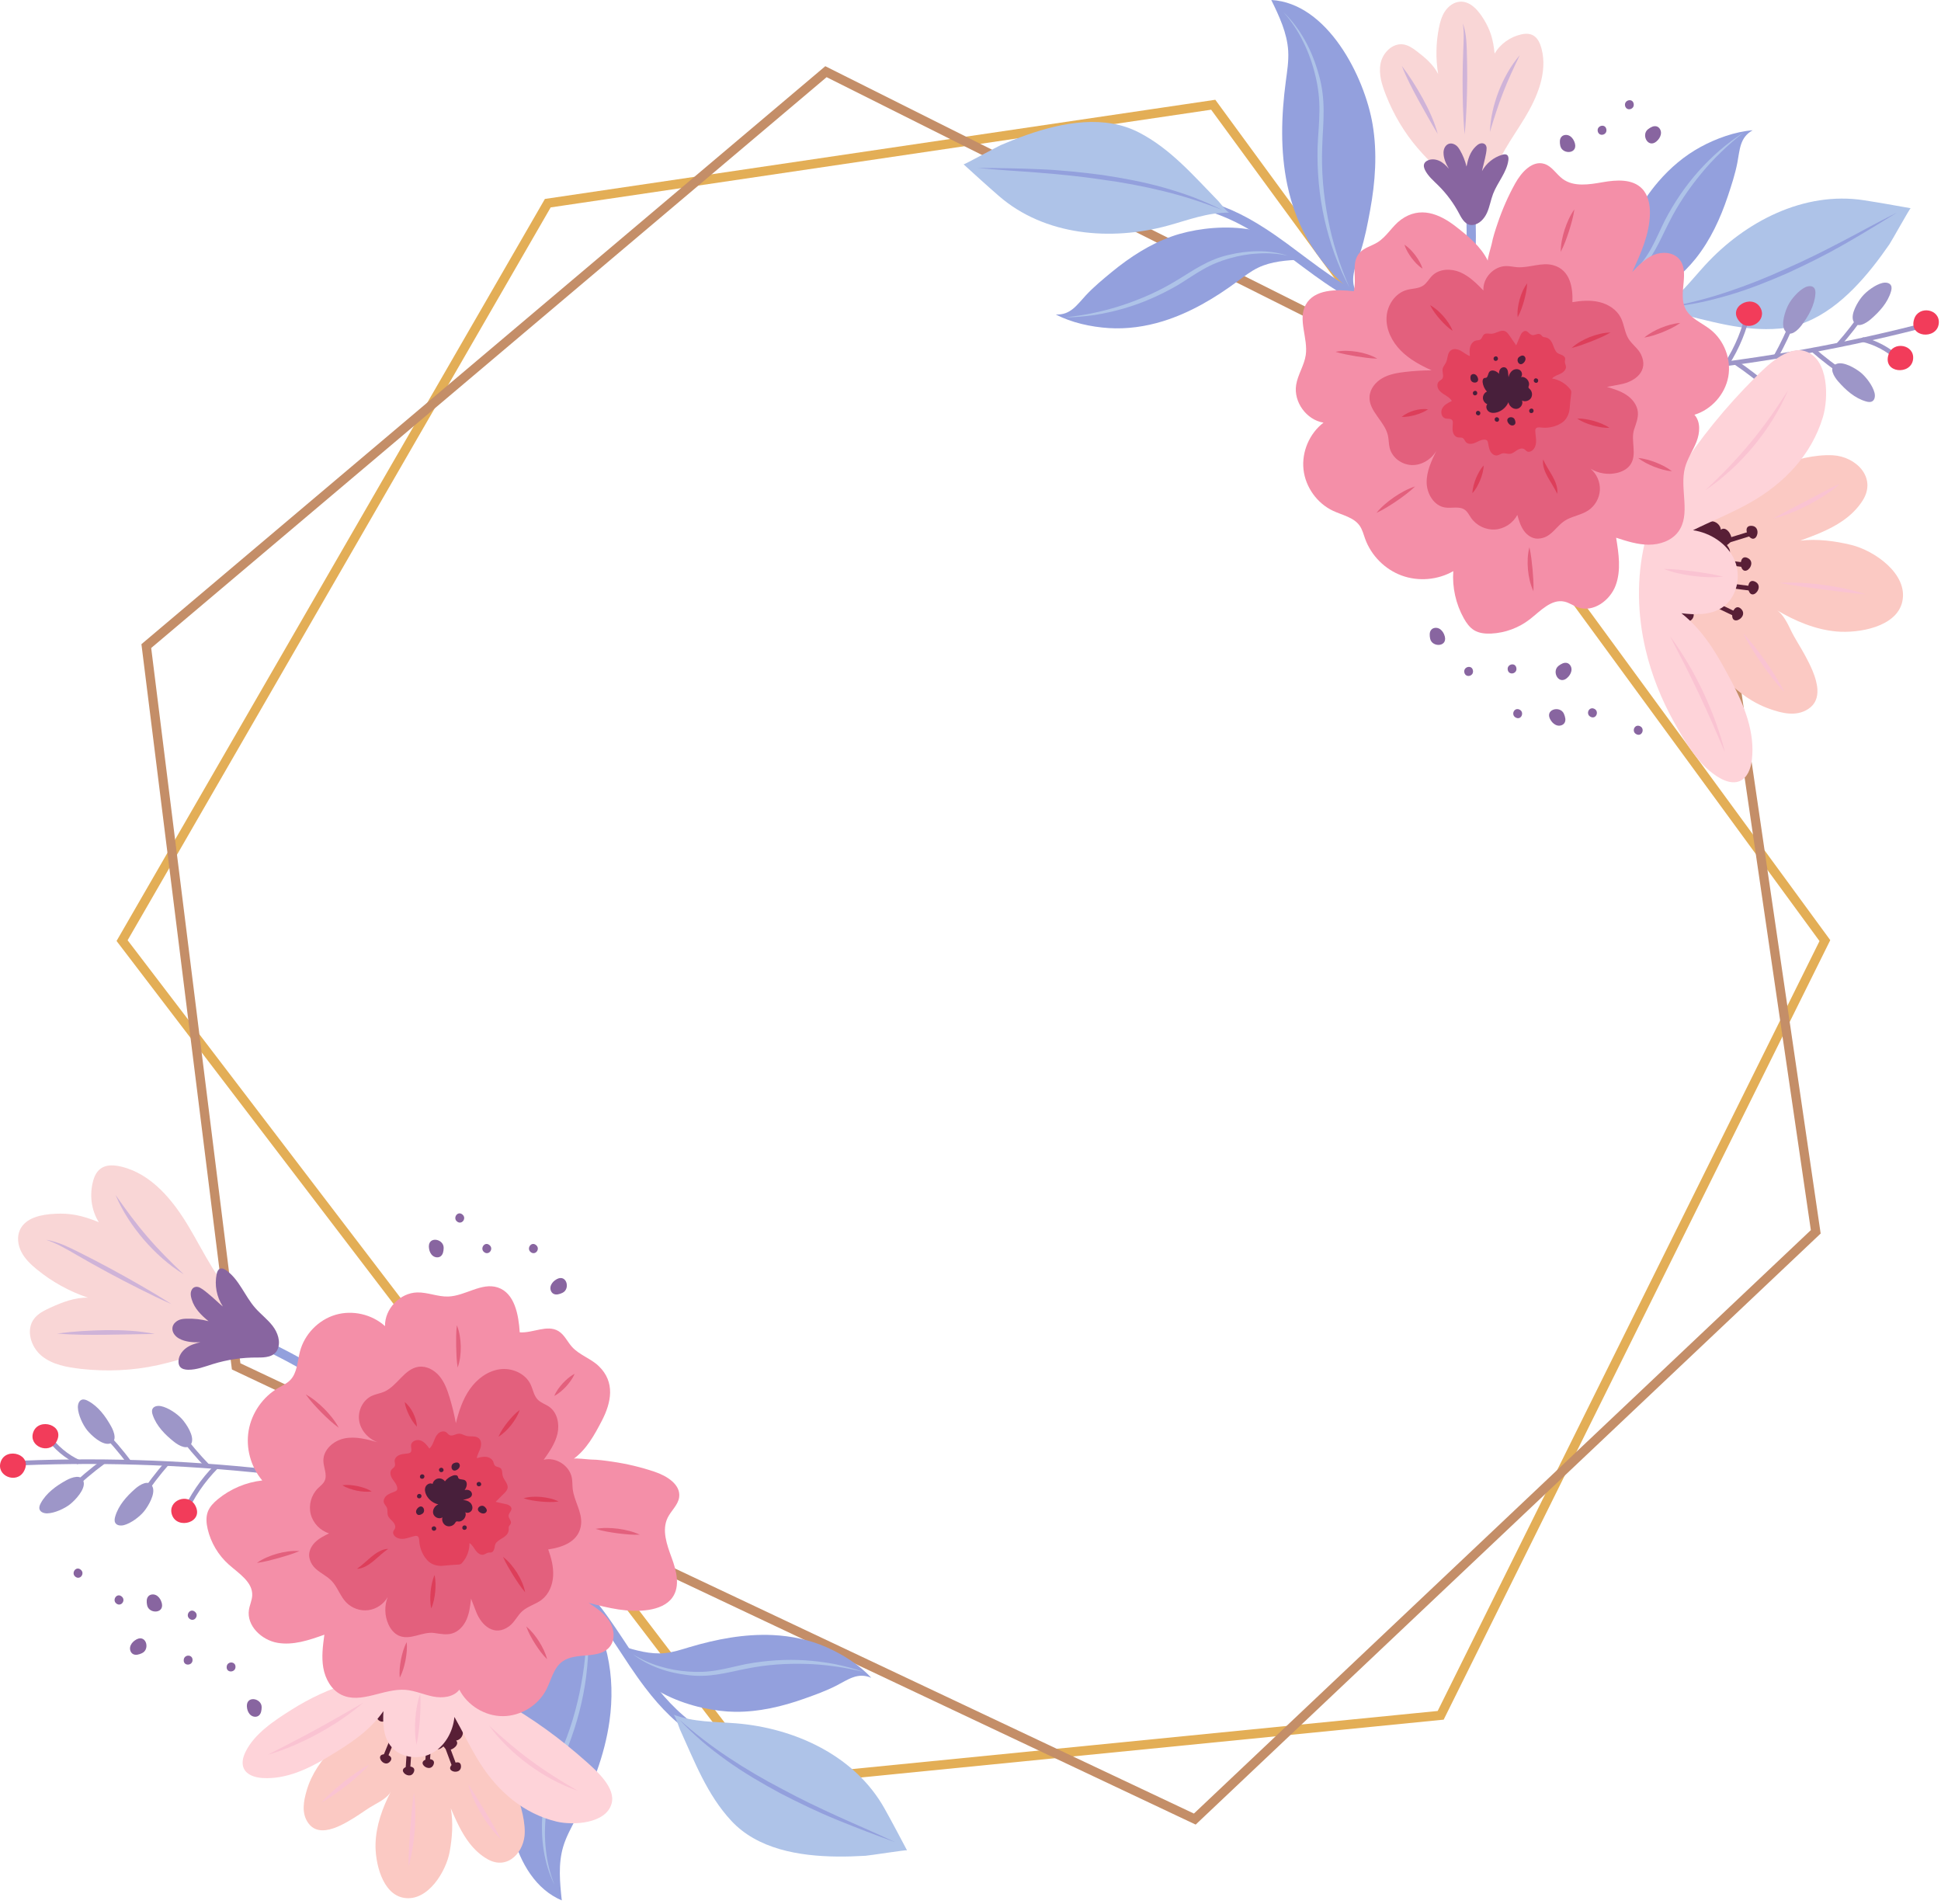 <svg width="421" height="413" viewBox="0 0 421 413" fill="none" xmlns="http://www.w3.org/2000/svg">
<path d="M118.815 44.062L263.148 22.714L395.815 203.988L312.481 371.996L165.815 386.544L26.481 203.988L118.815 44.062Z" stroke="#E3AE56" stroke-width="2" stroke-miterlimit="10"/>
<path d="M371.074 111.655L393.834 267.144L259.148 394.5L51.222 296.322L31.735 140.117L179.148 15.546L371.074 111.655Z" stroke="#C48E68" stroke-width="2" stroke-miterlimit="10"/>
<path d="M309.254 71.777C315.279 68.65 321.894 66.501 328.704 66.155C336.277 65.77 343.999 67.128 351.598 67.224C357.286 67.296 362.18 66.701 367.536 64.767" stroke="#93A0DD" stroke-width="2" stroke-miterlimit="10"/>
<path d="M376.833 35.267C377.371 32.463 377.354 29.787 380.155 28.251C376.313 28.549 372.234 30.035 368.863 31.865C365.373 33.76 362.292 36.372 359.708 39.378C355.698 44.043 352.851 49.605 350.614 55.336C349.963 57.004 349.354 58.705 348.4 60.221C346.695 62.932 344.019 64.86 341.397 66.698C350.371 71.038 362.448 62.809 367.829 56.026C371.003 52.025 373.164 47.34 374.773 42.519C375.559 40.162 376.364 37.71 376.833 35.267Z" fill="#93A0DD"/>
<path d="M344.311 65.86C346.324 65.128 348.22 64.131 349.94 62.891C351.679 61.68 353.261 60.255 354.675 58.686C356.103 57.123 357.321 55.423 358.313 53.553C359.324 51.695 360.142 49.735 361.111 47.795C363.108 43.968 365.537 40.363 368.404 37.146C369.843 35.543 371.372 34.023 372.99 32.609C374.63 31.22 376.333 29.906 378.148 28.766C376.466 30.091 374.836 31.472 373.321 32.971C371.785 34.445 370.336 36.006 368.987 37.647C366.283 40.919 363.893 44.455 362 48.248C361.03 50.121 360.169 52.103 359.108 53.99C358.059 55.879 356.782 57.697 355.232 59.211C352.219 62.3 348.482 64.796 344.311 65.86Z" fill="#AEC3E8"/>
<path d="M391.825 69.809C389.968 70.569 388.015 71.077 385.966 71.257C378.201 71.939 370.852 69.615 363.405 67.84C362.875 67.714 360.433 66.752 360.026 67.002C364.102 64.5 366.695 60.923 369.86 57.475C378.463 48.102 391.233 41.409 404.291 43.428C407.673 43.951 411.041 44.554 414.41 45.156C414.268 45.131 410.275 52.31 409.801 52.995C405.393 59.379 399.413 66.702 391.825 69.809Z" fill="#AEC3E8"/>
<path d="M411.423 46.113C407.587 48.5 403.738 50.858 399.805 53.093C395.878 55.342 391.81 57.341 387.699 59.234C383.55 61.045 379.332 62.733 374.98 64.011C372.803 64.641 370.611 65.221 368.389 65.668C366.163 66.088 363.927 66.45 361.674 66.641C366.119 65.831 370.487 64.714 374.748 63.277C379.014 61.858 383.197 60.192 387.289 58.322C391.413 56.514 395.448 54.515 399.436 52.42C401.437 51.382 403.422 50.311 405.409 49.24C407.414 48.198 409.399 47.12 411.423 46.113Z" fill="#93A0DD"/>
<path d="M411.675 77.738C409.515 75.72 406.815 74.284 403.934 73.623" stroke="#9D96C8" stroke-miterlimit="10"/>
<path d="M415.937 70.91C379.154 80.277 340.871 83.727 303.006 81.089" stroke="#9D96C8" stroke-miterlimit="10"/>
<path d="M420.507 70.231C420.921 67.012 416.17 66.13 415.182 69.185C413.873 73.24 420.057 73.725 420.507 70.231Z" fill="#F23C5A"/>
<path d="M414.94 77.943C415.354 74.724 410.603 73.842 409.615 76.897C408.305 80.951 414.49 81.437 414.94 77.943Z" fill="#F23C5A"/>
<path d="M379.247 67.4C378.457 71.368 376.81 75.389 374.526 78.928" stroke="#9D96C8" stroke-miterlimit="10"/>
<path d="M381.79 66.678C383.445 69.469 379.432 72.162 377.315 69.747C374.507 66.543 379.993 63.648 381.79 66.678Z" fill="#F23C5A"/>
<path d="M403.866 64.341C402.967 65.433 401.327 68.108 401.99 69.634C402.747 71.376 404.776 70.087 405.755 69.242C407.658 67.601 409.429 65.65 410.145 63.241C410.278 62.793 410.367 62.285 410.137 61.878C409.8 61.28 408.96 61.204 408.293 61.365C406.768 61.733 404.846 63.151 403.866 64.341Z" fill="#9D96C8"/>
<path d="M404.442 67.474C402.715 70.031 400.818 72.474 398.768 74.78" stroke="#9D96C8" stroke-miterlimit="10"/>
<path d="M383.993 87.451C382.85 86.618 380.595 84.436 380.856 82.793C381.154 80.917 383.441 81.66 384.6 82.234C386.852 83.349 389.054 84.796 390.348 86.95C390.589 87.351 390.801 87.821 390.68 88.272C390.503 88.935 389.708 89.218 389.022 89.229C387.453 89.253 385.239 88.359 383.993 87.451Z" fill="#9D96C8"/>
<path d="M383.768 84.273C381.458 82.227 379.012 80.335 376.452 78.613" stroke="#9D96C8" stroke-miterlimit="10"/>
<path d="M403.574 80.782C402.476 79.891 399.789 78.27 398.268 78.944C396.531 79.713 397.835 81.733 398.687 82.706C400.342 84.597 402.305 86.355 404.719 87.053C405.168 87.183 405.677 87.268 406.082 87.036C406.677 86.695 406.747 85.854 406.582 85.188C406.202 83.665 404.771 81.753 403.574 80.782Z" fill="#9D96C8"/>
<path d="M400.444 81.378C397.875 79.669 395.419 77.79 393.098 75.756" stroke="#9D96C8" stroke-miterlimit="10"/>
<path d="M387.858 66.166C387.216 67.426 386.19 70.392 387.167 71.739C388.281 73.277 389.985 71.581 390.759 70.545C392.264 68.532 393.573 66.246 393.753 63.739C393.786 63.273 393.763 62.758 393.452 62.41C392.994 61.899 392.157 62.006 391.54 62.307C390.129 62.994 388.558 64.792 387.858 66.166Z" fill="#9D96C8"/>
<path d="M389.094 69.102C387.959 71.971 386.633 74.765 385.128 77.459" stroke="#9D96C8" stroke-miterlimit="10"/>
<path d="M394.19 149.503C394.048 146.924 392.526 144.013 391.486 142.084C390.489 140.236 389.284 138.469 388.389 136.584C387.756 135.251 386.704 133.107 385.366 132.315C389.354 134.676 393.734 136.541 398.351 136.951C403.026 137.366 411.417 136.043 412.615 130.424C413.891 124.438 406.49 119.377 401.523 118.174C397.948 117.308 394.147 116.817 390.475 117.245C393.649 116.077 396.86 114.889 399.644 112.969C401.356 111.788 402.901 110.304 404.014 108.537C407.155 103.547 402.536 99.009 397.554 98.736C393.653 98.522 389.294 99.711 385.613 100.924C381.738 102.201 378.027 103.954 374.524 106.04C371.21 108.014 368.015 110.341 365.759 113.469C364.651 115.006 363.789 116.711 363.122 118.485C362.345 120.55 361.827 122.733 361.834 124.939C361.847 129.065 363.684 132.877 365.873 136.277C368.069 139.688 370.572 143.132 373.242 146.187C376.11 149.469 379.653 152.254 383.76 153.714C386.525 154.697 389.559 155.455 392.171 153.78C393.784 152.742 394.283 151.194 394.19 149.503Z" fill="#FBC9C3"/>
<path d="M381.139 114.967C380.995 114.455 380.589 114.036 379.82 114.032C378.419 114.024 378.716 115.584 379.365 116.332C380.514 117.655 381.453 116.087 381.139 114.967Z" fill="#581F36"/>
<path d="M380.248 115.55C379.721 115.712 379.195 115.875 378.668 116.037C376.704 116.642 374.74 117.248 372.776 117.854" stroke="#581F36" stroke-miterlimit="10"/>
<path d="M379.839 122.387C379.918 121.861 379.72 121.313 379.021 120.993C377.747 120.41 377.376 121.954 377.661 122.903C378.165 124.581 379.666 123.537 379.839 122.387Z" fill="#581F36"/>
<path d="M378.789 122.553C378.242 122.485 377.695 122.416 377.148 122.348C375.109 122.093 373.07 121.837 371.03 121.582" stroke="#581F36" stroke-miterlimit="10"/>
<path d="M381.45 127.516C381.529 126.99 381.331 126.441 380.632 126.121C379.358 125.538 378.987 127.082 379.272 128.031C379.775 129.71 381.276 128.666 381.45 127.516Z" fill="#581F36"/>
<path d="M380.399 127.682C379.852 127.614 379.305 127.545 378.758 127.477C376.719 127.222 374.68 126.966 372.64 126.711" stroke="#581F36" stroke-miterlimit="10"/>
<path d="M377.938 133.597C378.18 133.123 378.165 132.54 377.602 132.016C376.577 131.06 375.738 132.409 375.708 133.399C375.656 135.149 377.41 134.633 377.938 133.597Z" fill="#581F36"/>
<path d="M376.888 133.423C376.391 133.185 375.893 132.948 375.396 132.71C373.542 131.824 371.687 130.938 369.833 130.052" stroke="#581F36" stroke-miterlimit="10"/>
<path d="M360.558 116.654C361.638 113.347 363.713 110.341 367.655 111.624C368.501 111.9 369.367 112.185 370.061 112.735C370.201 112.846 370.337 112.969 370.508 113.025C370.716 113.094 370.944 113.054 371.164 113.047C372.197 113.016 373.166 113.866 373.258 114.884C373.377 114.786 373.5 114.722 373.624 114.688C374.727 114.389 375.944 116.443 375.433 117.385C375.243 117.735 374.904 117.979 374.576 118.21C374.842 118.579 375.114 118.962 375.205 119.407C375.297 119.853 375.159 120.382 374.76 120.618C374.955 121.05 375.042 121.53 375.012 122.005C374.969 122.684 374.991 123.028 374.484 123.494C373.799 124.123 373.63 123.996 373.711 124.814C373.787 125.584 374.465 125.937 374.006 126.856C373.653 127.562 372.799 127.988 372.024 127.845C372.395 128.707 372.613 129.711 372.24 130.583C371.867 131.455 370.71 132.036 369.913 131.535C369.801 132.683 368.365 133.501 367.32 133.012C367.485 133.612 367.177 134.313 366.619 134.612C366.308 134.778 365.95 134.823 365.601 134.865C364.219 135.032 362.751 135.187 361.505 134.596C359.677 133.729 358.925 131.552 358.683 129.551C358.159 125.222 359.194 120.83 360.558 116.654Z" fill="#581F36"/>
<path d="M379.466 109.083C386.894 104.916 392.893 98.733 395.388 90.449C396.606 86.405 396.708 77.929 391.606 76.186C387.686 74.846 383.111 79.453 380.647 81.916C374.367 88.194 368.704 95.088 363.928 102.583C360.959 107.244 358.005 112.331 356.732 117.757C354.953 125.339 355.142 133.333 356.937 140.912C358.224 146.346 360.308 151.583 363.019 156.462C365.494 160.916 368.544 166.267 373.153 168.805C374.404 169.494 375.92 169.955 377.251 169.437C379.007 168.753 379.75 166.675 379.976 164.804C380.695 158.868 378.34 152.997 375.528 147.72C372.566 142.162 369.739 136.997 364.698 132.994C367.69 133.351 370.939 133.439 373.469 131.803C376.719 129.701 377.76 125.041 376.23 121.486C374.7 117.931 371.036 115.566 367.21 114.985C371.278 112.977 375.469 111.325 379.466 109.083Z" fill="#FED3D9"/>
<path d="M399.056 104.911C397.004 106.734 394.684 108.206 392.272 109.486C389.847 110.739 387.314 111.806 384.646 112.45C387.017 111.073 389.424 109.864 391.81 108.6C394.21 107.363 396.574 106.076 399.056 104.911Z" fill="#FAC3D2"/>
<path d="M404.696 128.89C401.528 128.648 398.419 128.22 395.3 127.825C392.185 127.4 389.072 127.008 385.949 126.418C389.122 126.218 392.291 126.434 395.43 126.834C398.566 127.263 401.682 127.876 404.696 128.89Z" fill="#FAC3D2"/>
<path d="M378.133 137.41C379.93 139.285 381.487 141.346 382.982 143.448C384.453 145.568 385.862 147.732 387.013 150.061C385.204 148.172 383.653 146.12 382.164 144.022C380.699 141.908 379.296 139.752 378.133 137.41Z" fill="#FAC3D2"/>
<path d="M387.835 84.625C386.922 86.812 385.793 88.904 384.545 90.923C383.305 92.949 381.894 94.868 380.389 96.707C378.866 98.531 377.244 100.276 375.487 101.874C374.604 102.668 373.707 103.444 372.79 104.195C371.845 104.913 370.907 105.635 369.915 106.284C370.338 105.869 370.766 105.461 371.201 105.064L372.465 103.827C373.31 103.007 374.139 102.176 374.948 101.324C376.559 99.617 378.134 97.881 379.619 96.069C381.122 94.272 382.531 92.399 383.907 90.497C385.275 88.59 386.558 86.619 387.835 84.625Z" fill="#FAC3D2"/>
<path d="M373.737 125.052C371.544 125.297 369.358 125.17 367.195 124.905C365.036 124.609 362.89 124.173 360.833 123.373C363.038 123.394 365.179 123.65 367.324 123.914C369.464 124.21 371.599 124.511 373.737 125.052Z" fill="#FAC3D2"/>
<path d="M362.245 138.007C363.653 139.865 364.915 141.826 366.104 143.831C367.303 145.83 368.374 147.904 369.383 150.006C370.37 152.118 371.294 154.261 372.08 156.456C372.469 157.555 372.848 158.656 373.207 159.764C373.529 160.885 373.87 161.998 374.135 163.134L371.367 156.744C370.418 154.632 369.479 152.519 368.48 150.434C367.502 148.339 366.464 146.273 365.433 144.2L362.245 138.007Z" fill="#FAC3D2"/>
<path d="M312.185 69.113C305.42 68.551 298.677 66.847 292.728 63.513C286.113 59.806 280.301 54.544 273.92 50.416C269.144 47.326 264.685 45.223 259.122 44.008" stroke="#93A0DD" stroke-width="2" stroke-miterlimit="10"/>
<path d="M295.103 54.565C294.022 57.884 292.425 60.738 294.515 64.035C290.579 61.447 287.091 57.448 284.564 53.499C281.948 49.41 280.193 44.795 279.203 40.052C277.666 32.691 277.904 25.057 278.894 17.603C279.182 15.433 279.535 13.253 279.41 11.068C279.186 7.16 277.461 3.516 275.74 0C287.907 0.655 295.973 16.594 297.725 27.03C298.759 33.186 298.305 39.476 297.18 45.586C296.63 48.573 296.044 51.673 295.103 54.565Z" fill="#93A0DD"/>
<path d="M278.363 2.618C282.164 6.251 284.661 11.126 286.043 16.203C286.794 18.737 287.087 21.422 287.09 24.058C287.108 26.698 286.856 29.324 286.784 31.908C286.577 37.094 287.047 42.298 288.028 47.401C288.513 49.955 289.151 52.482 289.936 54.965C290.69 57.46 291.629 59.898 292.67 62.298C291.424 59.996 290.388 57.581 289.471 55.122C288.585 52.651 287.856 50.122 287.274 47.558C286.124 42.425 285.653 37.141 285.784 31.875C285.889 29.234 286.168 26.649 286.18 24.057C286.218 21.465 285.92 18.911 285.3 16.394C284.701 13.877 283.839 11.416 282.681 9.094C281.555 6.756 280.103 4.572 278.363 2.618Z" fill="#AEC3E8"/>
<path d="M235.543 64.025C233.594 66.112 232.184 68.386 228.995 68.194C232.406 69.988 236.649 70.902 240.477 71.149C244.44 71.404 248.439 70.834 252.227 69.666C258.106 67.853 263.478 64.662 268.423 61.002C269.862 59.937 271.284 58.822 272.898 58.046C275.784 56.66 279.077 56.453 282.275 56.293C276.991 47.84 262.386 48.374 254.22 51.249C249.403 52.945 245.079 55.76 241.15 58.983C239.228 60.56 237.24 62.207 235.543 64.025Z" fill="#93A0DD"/>
<path d="M279.362 55.452C277.269 55 275.133 54.834 273.016 54.967C270.899 55.066 268.801 55.43 266.769 56.004C264.729 56.566 262.792 57.357 260.957 58.412C259.111 59.446 257.375 60.67 255.523 61.795C251.795 63.971 247.819 65.728 243.679 66.924C241.607 67.515 239.504 67.986 237.381 68.321C235.253 68.623 233.112 68.828 230.969 68.827C233.098 68.602 235.213 68.301 237.293 67.839C239.378 67.41 241.436 66.86 243.451 66.189C247.483 64.86 251.389 63.14 255.01 60.937C256.829 59.868 258.613 58.649 260.516 57.617C262.41 56.577 264.459 55.718 266.577 55.263C270.773 54.253 275.265 54.131 279.362 55.452Z" fill="#AEC3E8"/>
<path d="M241.249 26.805C243.225 27.15 245.149 27.761 246.979 28.7C253.915 32.258 258.897 38.138 264.255 43.607C264.636 43.996 266.19 46.111 266.669 46.116C261.886 46.063 257.786 47.709 253.272 48.942C240.999 52.294 226.626 51.158 216.649 42.495C214.065 40.252 211.535 37.947 209.005 35.644C209.112 35.741 216.315 31.791 217.081 31.463C224.21 28.407 233.171 25.394 241.249 26.805Z" fill="#AEC3E8"/>
<path d="M212.042 36.424C216.56 36.446 221.074 36.5 225.593 36.703C230.114 36.891 234.622 37.365 239.11 37.952C243.586 38.629 248.055 39.446 252.419 40.682C254.597 41.308 256.762 41.985 258.88 42.789C260.988 43.619 263.073 44.504 265.081 45.542C260.887 43.86 256.596 42.48 252.224 41.426C247.858 40.355 243.43 39.537 238.97 38.941C234.517 38.275 230.037 37.818 225.545 37.467C223.299 37.28 221.048 37.129 218.796 36.978C216.545 36.794 214.291 36.65 212.042 36.424Z" fill="#93A0DD"/>
<path d="M318.99 45.866C319.336 52.953 318.993 60.072 317.969 67.093" stroke="#93A0DD" stroke-width="2" stroke-miterlimit="10"/>
<path d="M317.399 42.85C314.347 38.99 310.598 35.763 307.404 32.03C304.547 28.692 302.247 24.778 300.64 20.708C299.766 18.494 298.982 16.105 299.443 13.77C299.904 11.434 302.056 9.271 304.408 9.634C305.521 9.806 306.48 10.489 307.375 11.172C309.162 12.536 310.932 14.046 311.934 16.059C311.388 12.765 311.44 9.372 312.088 6.096C312.344 4.8 312.705 3.495 313.446 2.401C314.187 1.307 315.367 0.444 316.686 0.365C318.997 0.227 320.743 2.367 321.931 4.354C323.258 6.574 323.862 8.5 324.182 11.634C325.416 9.492 327.581 7.995 329.978 7.455C332.453 6.897 333.729 8.125 334.367 10.592C335.691 15.711 333.45 21.064 330.708 25.585C327.967 30.107 324.614 34.428 323.386 39.571C323.19 40.393 322.727 40.716 322.127 41.311C321.36 42.072 320.473 42.773 319.421 43.021C318.368 43.27 318.069 43.698 317.399 42.85Z" fill="#F9D6D6"/>
<path d="M318.084 36.124C318.39 34.553 318.848 32.995 320.007 31.843C320.284 31.567 320.584 31.3 320.949 31.16C321.314 31.02 321.758 31.028 322.064 31.271C322.318 31.473 322.44 31.809 322.441 32.133C322.444 32.812 322.243 33.666 322.103 34.334C321.907 35.265 321.626 36.176 321.442 37.11C322.363 35.407 323.986 34.099 325.845 33.56C326.189 33.46 326.591 33.396 326.878 33.61C327.202 33.853 327.219 34.329 327.166 34.73C326.813 37.401 324.807 39.534 323.845 42.05C323.333 43.389 323.119 44.833 322.53 46.14C321.941 47.447 320.832 48.664 319.404 48.792C317.93 48.925 317.12 47.531 316.527 46.399C315.334 44.118 313.786 42.023 311.956 40.212C310.927 39.194 309.787 38.235 309.122 36.95C308.881 36.484 308.71 35.916 308.941 35.444C309.064 35.193 309.288 35.004 309.532 34.867C310.326 34.421 311.336 34.493 312.164 34.872C312.992 35.251 313.665 35.902 314.26 36.592C313.646 35.57 313.081 34.31 313.097 33.094C313.118 31.581 314.334 30.543 315.74 31.466C316.136 31.726 316.41 32.133 316.649 32.542C317.304 33.657 317.789 34.868 318.084 36.124Z" fill="#8865A0"/>
<path d="M304.056 14.299C305.763 16.53 307.226 18.896 308.585 21.334C309.913 23.784 311.12 26.333 311.843 29.053C310.393 26.649 309.055 24.242 307.708 21.814C306.387 19.377 305.079 16.916 304.056 14.299Z" fill="#CFB3D8"/>
<path d="M317.293 5.084C317.982 6.995 318.095 9.079 318.151 11.077C318.221 13.087 318.233 15.096 318.234 17.105C318.201 21.123 318.092 25.141 317.677 29.157C317.3 25.137 317.229 21.118 317.234 17.1C317.253 15.091 317.284 13.082 317.373 11.073C317.446 9.067 317.602 7.084 317.293 5.084Z" fill="#CFB3D8"/>
<path d="M323.158 28.613C323.26 25.588 323.985 22.602 325.069 19.774C326.179 16.957 327.663 14.265 329.635 11.968C328.33 14.693 327.065 17.366 326.001 20.137C324.911 22.897 324.036 25.723 323.158 28.613Z" fill="#CFB3D8"/>
<path d="M328.654 39.76C329.996 37.345 332.379 34.7 335.006 35.553C336.64 36.084 337.56 37.788 338.944 38.807C341.357 40.584 344.691 40.027 347.643 39.511C350.594 38.995 354.061 38.755 356.151 40.902C357.521 42.309 357.906 44.412 357.865 46.375C357.773 50.795 355.89 54.955 354.042 58.97C355.408 57.538 356.829 56.067 358.653 55.299C360.477 54.531 362.829 54.652 364.159 56.118C366.648 58.862 363.921 63.531 365.525 66.87C366.554 69.012 369.028 69.952 370.908 71.405C373.969 73.77 375.554 77.903 374.86 81.708C374.165 85.513 371.222 88.82 367.523 89.95C368.902 91.482 368.719 93.882 367.966 95.801C367.213 97.72 365.987 99.451 365.462 101.445C364.254 106.031 366.833 111.543 363.995 115.343C362.55 117.278 360.006 118.136 357.59 118.127C355.175 118.118 352.833 117.362 350.536 116.614C351.1 120.059 351.647 123.69 350.433 126.963C349.218 130.236 345.574 132.887 342.279 131.733C341.27 131.38 340.379 130.71 339.336 130.476C336.493 129.837 334.136 132.492 331.84 134.285C329.447 136.153 326.467 137.258 323.434 137.401C322.161 137.461 320.827 137.339 319.738 136.678C318.75 136.078 318.059 135.092 317.495 134.083C315.768 130.992 314.965 127.393 315.215 123.861C311.862 125.787 307.651 126.146 304.02 124.815C300.39 123.484 297.408 120.488 296.096 116.851C295.749 115.888 295.503 114.867 294.919 114.027C293.642 112.192 291.185 111.737 289.159 110.792C285.672 109.165 283.146 105.639 282.728 101.814C282.31 97.989 284.015 94 287.068 91.659C283.379 91.069 280.555 87.186 281.13 83.494C281.481 81.243 282.884 79.258 283.215 77.004C283.751 73.351 281.443 69.341 283.207 66.097C285.045 62.717 289.812 62.707 293.633 63.153C294.346 60.391 292.984 57.007 294.861 54.86C295.863 53.715 297.477 53.363 298.772 52.564C300.802 51.311 301.971 49.008 303.907 47.613C307.993 44.669 312.178 46.346 315.704 49.081C318.429 51.194 321.205 53.458 322.714 56.558C322.553 56.228 323.432 53.492 323.54 52.927C323.833 51.394 324.349 49.865 324.847 48.389C325.852 45.407 327.125 42.513 328.654 39.76Z" fill="#F48FA8"/>
<path d="M333.57 116.815C332.341 116.854 331.204 116.064 330.499 115.056C329.794 114.048 329.442 112.842 329.102 111.66C328.184 113.451 326.286 114.699 324.277 114.832C322.269 114.965 320.223 113.977 319.077 112.322C318.657 111.715 318.334 111.01 317.737 110.576C316.553 109.715 314.896 110.279 313.448 110.063C311.035 109.704 309.477 107.101 309.439 104.661C309.4 102.221 310.493 99.924 311.562 97.73C310.485 99.609 308.388 100.917 306.223 100.858C304.058 100.799 301.959 99.267 301.424 97.168C301.194 96.268 301.239 95.318 301.032 94.413C300.334 91.365 296.914 89.205 297.047 86.081C297.12 84.37 298.332 82.864 299.819 82.013C301.306 81.162 303.039 80.862 304.74 80.663C306.659 80.438 308.59 80.323 310.522 80.317C308.09 79.222 305.697 77.923 303.823 76.026C301.948 74.128 300.632 71.55 300.736 68.885C300.84 66.22 302.594 63.56 305.169 62.866C306.344 62.549 307.661 62.618 308.674 61.944C309.505 61.391 309.971 60.438 310.688 59.744C312.232 58.251 314.751 58.201 316.724 59.047C318.698 59.893 320.253 61.466 321.755 63.001C321.574 60.295 324 57.701 326.712 57.702C327.512 57.702 328.3 57.895 329.098 57.949C331.722 58.127 334.392 56.809 336.924 57.523C340.55 58.545 341.183 62.333 341.054 65.528C342.991 65.2 344.997 65.05 346.906 65.511C348.815 65.973 350.63 67.119 351.533 68.864C352.289 70.324 352.365 72.081 353.229 73.479C353.987 74.705 355.29 75.548 355.921 76.843C357.662 80.414 354.711 82.726 351.58 83.329C350.573 83.523 349.566 83.717 348.559 83.911C350.023 84.352 351.51 84.805 352.782 85.653C354.054 86.501 355.1 87.819 355.247 89.341C355.371 90.622 354.858 91.866 354.451 93.087C353.613 95.598 355.203 98.567 353.593 100.819C352.944 101.727 351.886 102.271 350.803 102.542C348.839 103.033 346.683 102.696 344.962 101.63C346.316 102.747 347.099 104.523 347.009 106.276C346.919 108.029 345.959 109.716 344.498 110.688C343.109 111.613 341.385 111.879 339.899 112.64C337.471 113.883 336.634 116.717 333.57 116.815Z" fill="#E3607D"/>
<path d="M337.303 75.908C337.383 76.059 337.473 76.205 337.577 76.339C337.833 76.668 338.267 76.783 338.654 76.937C339.041 77.091 339.45 77.366 339.484 77.781C339.501 77.986 339.42 78.187 339.411 78.392C339.394 78.779 339.63 79.137 339.654 79.524C339.696 80.217 339.065 80.762 338.438 81.061C337.811 81.36 337.097 81.557 336.643 82.082C338.16 82.331 339.575 83.162 340.531 84.367C340.63 84.492 340.727 84.625 340.774 84.778C340.826 84.95 340.813 85.134 340.791 85.312C340.662 86.403 340.539 87.348 340.469 88.432C340.399 89.516 339.989 90.613 339.176 91.357C338.83 91.673 338.423 91.917 337.999 92.116C336.839 92.659 335.525 92.869 334.253 92.715C333.826 92.663 333.283 92.625 333.078 93.003C333.001 93.145 332.997 93.315 333.002 93.476C333.025 94.279 333.215 95.075 333.17 95.877C333.125 96.679 332.776 97.538 332.046 97.874C331.8 97.987 331.507 98.031 331.26 97.919C331.007 97.805 330.846 97.551 330.611 97.405C330.132 97.108 329.501 97.33 329.029 97.638C328.557 97.946 328.107 98.346 327.548 98.418C326.986 98.49 326.412 98.209 325.858 98.333C325.47 98.42 325.142 98.696 324.751 98.763C324.117 98.871 323.511 98.388 323.222 97.814C322.932 97.24 322.871 96.583 322.728 95.957C322.694 95.807 322.651 95.652 322.546 95.54C322.423 95.409 322.236 95.36 322.057 95.347C321.326 95.293 320.661 95.725 319.988 96.015C319.315 96.305 318.424 96.417 317.94 95.866C317.701 95.593 317.6 95.193 317.289 95.007C316.97 94.817 316.562 94.929 316.198 94.857C315.608 94.74 315.218 94.145 315.108 93.554C314.997 92.963 315.097 92.355 315.117 91.754C315.124 91.549 315.117 91.331 315.007 91.158C314.713 90.694 314 90.889 313.472 90.736C312.627 90.492 312.404 89.298 312.838 88.533C313.272 87.768 314.11 87.341 314.901 86.956C314.582 86.405 314.026 86.04 313.486 85.703C312.946 85.365 312.384 85.016 312.041 84.479C311.697 83.943 311.647 83.16 312.104 82.717C312.321 82.507 312.625 82.394 312.811 82.156C313.25 81.594 312.788 80.775 312.894 80.07C312.979 79.505 313.422 79.068 313.658 78.547C314.041 77.706 313.924 76.587 314.645 76.01C315.245 75.53 316.142 75.696 316.818 76.06C317.494 76.425 318.082 76.962 318.808 77.214C318.751 76.547 318.695 75.863 318.878 75.219C319.061 74.575 319.539 73.971 320.194 73.836C320.492 73.774 320.822 73.808 321.08 73.645C321.471 73.4 321.519 72.823 321.876 72.532C322.313 72.176 322.955 72.403 323.518 72.379C324.527 72.336 325.497 71.438 326.432 71.821C326.848 71.991 327.127 72.38 327.383 72.75C327.877 73.465 328.37 74.18 328.864 74.895C329.137 74.248 329.409 73.6 329.682 72.953C329.845 72.567 330.027 72.156 330.381 71.932C331.259 71.375 331.561 72.455 332.286 72.656C332.867 72.817 333.508 72.208 334.043 72.485C334.303 72.62 334.44 72.929 334.705 73.054C334.833 73.114 334.978 73.124 335.117 73.147C336.645 73.398 336.728 74.821 337.303 75.908Z" fill="#E3425E"/>
<path d="M328.045 80.357C328.511 80.015 329.192 79.939 329.668 80.268C330.143 80.597 330.288 81.358 329.892 81.779C330.904 81.556 331.93 82.715 331.587 83.693C331.553 83.791 331.507 83.892 331.518 83.995C331.536 84.162 331.69 84.274 331.814 84.387C332.35 84.876 332.452 85.772 332.039 86.368C331.626 86.964 330.752 87.185 330.106 86.856C330.454 87.62 329.79 88.598 328.955 88.675C328.119 88.752 327.331 88.05 327.175 87.226C326.734 88.261 325.82 89.083 324.745 89.414C324.148 89.597 323.458 89.621 322.938 89.276C322.418 88.931 322.186 88.132 322.589 87.654C322.048 87.445 321.658 86.893 321.642 86.314C321.626 85.735 321.984 85.162 322.512 84.923C322.009 84.374 321.68 83.669 321.582 82.931C321.531 82.549 321.624 82.049 322.002 81.97C322.128 81.943 322.268 81.972 322.381 81.912C322.821 81.676 322.729 80.726 323.261 80.455C323.89 80.134 324.72 80.582 325.144 81.071C325.119 80.704 325.189 80.318 325.413 80.026C325.637 79.735 326.034 79.561 326.385 79.668C327.255 79.931 327.063 81.127 327.211 81.798C327.315 81.245 327.585 80.694 328.045 80.357Z" fill="#481F3B"/>
<path d="M318.978 82.285C319.18 83.311 321.089 83.214 320.492 81.819C320.378 81.553 320.189 81.308 319.926 81.187C319.663 81.067 319.321 81.097 319.122 81.307C318.886 81.556 318.912 81.948 318.978 82.285Z" fill="#481F3B"/>
<path d="M329.478 77.436C328.646 78.07 329.575 79.74 330.564 78.589C330.752 78.37 330.889 78.091 330.881 77.802C330.873 77.513 330.695 77.22 330.418 77.133C330.091 77.032 329.751 77.229 329.478 77.436Z" fill="#481F3B"/>
<path d="M328.541 90.987C328.13 90.025 326.283 90.519 327.157 91.758C327.324 91.994 327.56 92.195 327.843 92.258C328.125 92.321 328.453 92.22 328.605 91.973C328.784 91.681 328.676 91.302 328.541 90.987Z" fill="#481F3B"/>
<path d="M332.53 89.399C332.617 89.289 332.659 89.135 332.611 88.947C332.461 88.354 331.595 88.595 331.679 89.166C331.753 89.675 332.3 89.689 332.53 89.399Z" fill="#481F3B"/>
<path d="M324.205 91.1C324.242 91.236 324.341 91.36 324.52 91.434C325.086 91.665 325.406 90.826 324.896 90.554C324.443 90.311 324.108 90.742 324.205 91.1Z" fill="#481F3B"/>
<path d="M332.689 82.662C332.726 82.798 332.825 82.923 333.004 82.996C333.57 83.227 333.89 82.388 333.38 82.116C332.927 81.873 332.592 82.305 332.689 82.662Z" fill="#481F3B"/>
<path d="M320.142 89.712C320.179 89.848 320.278 89.972 320.457 90.046C321.023 90.277 321.343 89.438 320.833 89.166C320.38 88.923 320.045 89.354 320.142 89.712Z" fill="#481F3B"/>
<path d="M324.805 78.075C324.892 77.965 324.934 77.811 324.886 77.623C324.736 77.03 323.87 77.271 323.954 77.842C324.029 78.351 324.575 78.365 324.805 78.075Z" fill="#481F3B"/>
<path d="M320.316 85.555C320.403 85.445 320.445 85.291 320.397 85.103C320.247 84.51 319.381 84.751 319.465 85.322C319.54 85.832 320.086 85.845 320.316 85.555Z" fill="#481F3B"/>
<path d="M310.191 66.186C311.332 66.802 312.241 67.661 313.072 68.584C313.879 69.527 314.612 70.541 315.072 71.754C313.993 71.037 313.141 70.156 312.321 69.243C311.524 68.309 310.763 67.349 310.191 66.186Z" fill="#DD3E5A"/>
<path d="M331.241 61.444C331.184 62.777 330.888 64.001 330.563 65.224C330.208 66.438 329.826 67.639 329.181 68.807C329.05 67.477 329.268 66.197 329.601 64.955C329.963 63.721 330.44 62.513 331.241 61.444Z" fill="#DD3E5A"/>
<path d="M340.89 75.463C342.042 74.403 343.407 73.673 344.822 73.093C346.248 72.542 347.743 72.135 349.308 72.117C347.956 72.899 346.577 73.455 345.191 74.021C343.794 74.559 342.409 75.102 340.89 75.463Z" fill="#DD3E5A"/>
<path d="M342.095 90.778C343.369 90.733 344.559 90.982 345.729 91.299C346.89 91.647 348.031 92.066 349.087 92.781C347.812 92.828 346.623 92.58 345.453 92.26C344.293 91.91 343.152 91.49 342.095 90.778Z" fill="#DD3E5A"/>
<path d="M334.706 99.644C335.277 100.917 335.98 101.945 336.656 103.127C336.978 103.718 337.301 104.332 337.517 105.003C337.738 105.666 337.868 106.391 337.755 107.092C337.168 105.826 336.46 104.8 335.784 103.616C335.462 103.023 335.141 102.408 334.928 101.735C334.712 101.07 334.587 100.344 334.706 99.644Z" fill="#DD3E5A"/>
<path d="M319.364 106.947C319.407 105.797 319.733 104.762 320.125 103.754C320.547 102.758 321.037 101.79 321.812 100.938C321.771 102.089 321.445 103.124 321.05 104.131C320.628 105.126 320.138 106.094 319.364 106.947Z" fill="#DD3E5A"/>
<path d="M304.035 90.417C304.837 89.714 305.769 89.322 306.724 89.03C307.688 88.768 308.686 88.605 309.739 88.776C308.86 89.378 307.939 89.705 307 89.99C306.053 90.245 305.099 90.458 304.035 90.417Z" fill="#DD3E5A"/>
<path d="M341.48 45.412C341.247 47.055 340.79 48.585 340.316 50.115C339.812 51.636 339.291 53.145 338.521 54.615C338.521 52.953 338.881 51.358 339.364 49.809C339.877 48.269 340.514 46.763 341.48 45.412Z" fill="#E3607D"/>
<path d="M356.642 73.21C357.753 72.267 359.016 71.625 360.315 71.079C361.625 70.562 362.979 70.142 364.434 70.046C363.246 70.889 361.979 71.467 360.691 72.005C359.392 72.514 358.081 72.984 356.642 73.21Z" fill="#E3607D"/>
<path d="M355.328 99.333C356.689 99.442 357.938 99.837 359.16 100.298C360.371 100.788 361.556 101.347 362.628 102.193C361.267 102.086 360.018 101.691 358.796 101.228C357.585 100.736 356.4 100.177 355.328 99.333Z" fill="#E3607D"/>
<path d="M331.727 118.679C332.096 120.282 332.244 121.849 332.405 123.424C332.535 125.001 332.674 126.569 332.6 128.213C331.895 126.723 331.571 125.122 331.41 123.515C331.279 121.906 331.306 120.273 331.727 118.679Z" fill="#E3607D"/>
<path d="M298.561 111.224C299.655 109.873 300.983 108.792 302.378 107.818C303.79 106.869 305.278 106.022 306.935 105.494C305.687 106.702 304.323 107.68 302.942 108.643C301.543 109.579 300.138 110.496 298.561 111.224Z" fill="#E3607D"/>
<path d="M289.674 76.298C291.225 75.976 292.792 76.051 294.323 76.285C295.849 76.549 297.359 76.977 298.726 77.778C297.146 77.741 295.66 77.502 294.162 77.272C292.669 77.01 291.184 76.764 289.674 76.298Z" fill="#E3607D"/>
<path d="M304.625 53.071C305.593 53.698 306.316 54.51 306.983 55.365C307.624 56.239 308.207 57.157 308.543 58.261C307.574 57.635 306.85 56.824 306.185 55.967C305.546 55.091 304.964 54.173 304.625 53.071Z" fill="#E3607D"/>
<path d="M310.192 138.487C310.595 140.538 314.409 140.343 313.217 137.557C312.99 137.026 312.611 136.536 312.085 136.295C311.559 136.055 310.876 136.116 310.478 136.535C310.007 137.03 310.06 137.815 310.192 138.487Z" fill="#8865A0"/>
<path d="M338.42 31.592C338.823 33.643 342.637 33.448 341.445 30.662C341.218 30.13 340.839 29.64 340.314 29.4C339.788 29.16 339.105 29.221 338.707 29.64C338.235 30.136 338.288 30.92 338.42 31.592Z" fill="#8865A0"/>
<path d="M338.055 144.396C336.392 145.662 338.25 149 340.225 146.701C340.602 146.262 340.875 145.707 340.858 145.129C340.842 144.551 340.486 143.965 339.934 143.792C339.28 143.587 338.599 143.981 338.055 144.396Z" fill="#8865A0"/>
<path d="M357.463 28.02C355.8 29.286 357.658 32.624 359.633 30.325C360.01 29.887 360.283 29.331 360.266 28.753C360.25 28.175 359.894 27.589 359.342 27.416C358.689 27.211 358.008 27.605 357.463 28.02Z" fill="#8865A0"/>
<path d="M339.213 154.801C338.392 152.879 334.701 153.865 336.448 156.342C336.781 156.814 337.253 157.215 337.818 157.34C338.383 157.465 339.038 157.263 339.34 156.77C339.698 156.187 339.482 155.431 339.213 154.801Z" fill="#8865A0"/>
<path d="M348.236 28.855C348.41 28.635 348.493 28.327 348.398 27.952C348.098 26.767 346.368 27.248 346.536 28.39C346.685 29.408 347.777 29.435 348.236 28.855Z" fill="#8865A0"/>
<path d="M354.398 158.61C354.472 158.881 354.67 159.131 355.028 159.277C356.159 159.739 356.799 158.061 355.78 157.518C354.873 157.034 354.203 157.896 354.398 158.61Z" fill="#8865A0"/>
<path d="M344.471 154.837C344.545 155.108 344.744 155.357 345.101 155.503C346.232 155.965 346.872 154.287 345.853 153.744C344.947 153.261 344.277 154.124 344.471 154.837Z" fill="#8865A0"/>
<path d="M328.252 155.009C328.326 155.28 328.525 155.529 328.882 155.675C330.013 156.137 330.653 154.459 329.634 153.916C328.727 153.433 328.057 154.296 328.252 155.009Z" fill="#8865A0"/>
<path d="M328.717 145.671C328.891 145.451 328.974 145.143 328.88 144.768C328.58 143.583 326.85 144.064 327.018 145.207C327.166 146.224 328.258 146.252 328.717 145.671Z" fill="#8865A0"/>
<path d="M354.162 23.318C354.336 23.098 354.419 22.79 354.324 22.415C354.024 21.23 352.294 21.711 352.462 22.854C352.611 23.871 353.703 23.899 354.162 23.318Z" fill="#8865A0"/>
<path d="M319.299 146.216C319.473 145.996 319.556 145.688 319.461 145.313C319.161 144.128 317.431 144.609 317.599 145.752C317.749 146.769 318.841 146.796 319.299 146.216Z" fill="#8865A0"/>
<path d="M10.363 311.483C12.057 313.906 14.4 315.87 17.081 317.116" stroke="#9D96C8" stroke-miterlimit="10"/>
<path d="M4.774 317.276C42.7 315.751 80.865 320.323 117.358 330.765" stroke="#9D96C8" stroke-miterlimit="10"/>
<path d="M0.165 316.992C-0.908 320.054 3.556 321.904 5.156 319.121C7.279 315.426 1.33 313.667 0.165 316.992Z" fill="#F23C5A"/>
<path d="M7.211 310.604C6.137 313.667 10.602 315.516 12.202 312.733C14.325 309.038 8.376 307.279 7.211 310.604Z" fill="#F23C5A"/>
<path d="M39.937 328.327C41.533 324.61 43.978 321.018 46.949 318.03" stroke="#9D96C8" stroke-miterlimit="10"/>
<path d="M37.299 328.506C36.259 325.432 40.744 323.631 42.314 326.432C44.396 330.15 38.428 331.843 37.299 328.506Z" fill="#F23C5A"/>
<path d="M15.219 326.208C16.325 325.327 18.485 323.05 18.152 321.42C17.773 319.559 15.521 320.399 14.387 321.022C12.185 322.233 10.047 323.773 8.848 325.981C8.625 326.392 8.433 326.87 8.573 327.316C8.778 327.971 9.585 328.22 10.271 328.201C11.838 328.157 14.012 327.169 15.219 326.208Z" fill="#9D96C8"/>
<path d="M15.308 323.024C17.528 320.881 19.891 318.886 22.375 317.055" stroke="#9D96C8" stroke-miterlimit="10"/>
<path d="M39.458 307.728C40.403 308.78 42.156 311.383 41.559 312.936C40.878 314.709 38.795 313.508 37.78 312.706C35.808 311.148 33.955 309.275 33.136 306.899C32.984 306.457 32.874 305.953 33.085 305.537C33.396 304.925 34.232 304.813 34.906 304.945C36.447 305.247 38.428 306.581 39.458 307.728Z" fill="#9D96C8"/>
<path d="M39.018 310.883C40.853 313.364 42.853 315.723 45 317.939" stroke="#9D96C8" stroke-miterlimit="10"/>
<path d="M18.918 310.186C19.807 311.286 22.099 313.429 23.727 313.086C25.585 312.694 24.729 310.448 24.098 309.319C22.872 307.125 21.317 304.999 19.1 303.814C18.688 303.594 18.208 303.405 17.763 303.548C17.11 303.758 16.867 304.566 16.89 305.252C16.946 306.82 17.949 308.987 18.918 310.186Z" fill="#9D96C8"/>
<path d="M22.104 310.252C24.262 312.457 26.274 314.805 28.122 317.276" stroke="#9D96C8" stroke-miterlimit="10"/>
<path d="M31.258 327.747C32.148 326.648 33.767 323.96 33.091 322.439C32.32 320.703 30.302 322.009 29.329 322.861C27.439 324.518 25.684 326.482 24.987 328.897C24.857 329.346 24.773 329.855 25.006 330.26C25.348 330.855 26.189 330.924 26.855 330.758C28.377 330.378 30.287 328.945 31.258 327.747Z" fill="#9D96C8"/>
<path d="M30.658 324.618C32.364 322.047 34.241 319.589 36.273 317.267" stroke="#9D96C8" stroke-miterlimit="10"/>
<path d="M111.036 334.758C117.208 337.583 122.973 341.476 127.436 346.63C132.4 352.363 136.081 359.285 140.681 365.334C144.125 369.862 147.605 373.354 152.425 376.385" stroke="#93A0DD" stroke-width="2" stroke-miterlimit="10"/>
<path d="M122.164 354.241C124.307 351.486 126.779 349.344 125.932 345.533C128.756 349.303 130.679 354.249 131.715 358.821C132.788 363.555 132.872 368.492 132.193 373.289C131.14 380.735 128.325 387.834 124.862 394.509C123.854 396.452 122.783 398.383 122.158 400.481C121.042 404.232 121.428 408.246 121.852 412.137C110.629 407.391 108.455 389.66 110.349 379.249C111.466 373.107 114.029 367.345 117.161 361.98C118.694 359.358 120.297 356.641 122.164 354.241Z" fill="#93A0DD"/>
<path d="M120.275 408.786C117.933 404.078 117.239 398.646 117.663 393.4C117.817 390.762 118.453 388.136 119.345 385.656C120.224 383.166 121.353 380.783 122.298 378.376C124.253 373.568 125.577 368.514 126.387 363.381C126.798 360.814 127.055 358.221 127.16 355.618C127.298 353.015 127.242 350.403 127.078 347.792C127.468 350.381 127.623 353.003 127.65 355.628C127.645 358.253 127.472 360.879 127.149 363.488C126.488 368.707 125.137 373.836 123.226 378.745C122.231 381.194 121.09 383.531 120.2 385.964C119.284 388.389 118.698 390.893 118.426 393.471C118.135 396.042 118.11 398.65 118.411 401.227C118.677 403.809 119.301 406.357 120.275 408.786Z" fill="#AEC3E8"/>
<path d="M181.399 365.562C183.94 364.26 186.039 362.601 188.974 363.864C186.375 361.019 182.694 358.718 179.177 357.187C175.536 355.601 171.581 354.78 167.622 354.593C161.477 354.303 155.341 355.481 149.447 357.244C147.731 357.757 146.015 358.324 144.234 358.505C141.048 358.829 137.881 357.906 134.819 356.97C136.92 366.715 150.838 371.171 159.495 371.238C164.602 371.278 169.625 370.099 174.415 368.4C176.756 367.57 179.185 366.697 181.399 365.562Z" fill="#93A0DD"/>
<path d="M137.271 358.751C139.086 359.887 141.039 360.768 143.075 361.362C145.1 361.987 147.196 362.358 149.303 362.507C151.413 362.671 153.503 362.585 155.588 362.216C157.675 361.87 159.724 361.308 161.848 360.879C166.093 360.098 170.43 359.795 174.73 360.076C176.879 360.224 179.018 360.494 181.128 360.9C183.232 361.338 185.316 361.872 187.331 362.601C185.252 362.09 183.16 361.655 181.047 361.384C178.94 361.08 176.817 360.898 174.694 360.845C170.45 360.727 166.193 361.018 162.038 361.861C159.964 362.249 157.872 362.79 155.732 363.115C153.598 363.45 151.379 363.562 149.231 363.272C144.944 362.794 140.677 361.384 137.271 358.751Z" fill="#AEC3E8"/>
<path d="M163.396 398.635C161.654 397.639 160.052 396.412 158.649 394.907C153.333 389.206 150.643 381.983 147.46 375.02C147.233 374.524 146.49 372.008 146.042 371.841C150.522 373.515 154.938 373.358 159.603 373.731C172.285 374.745 185.419 380.692 191.862 392.229C193.531 395.216 195.128 398.243 196.726 401.268C196.658 401.14 188.543 402.41 187.711 402.459C179.966 402.913 170.514 402.705 163.396 398.635Z" fill="#AEC3E8"/>
<path d="M194.133 399.503C189.891 397.948 185.663 396.365 181.482 394.64C177.293 392.928 173.214 390.952 169.192 388.876C165.212 386.72 161.286 384.434 157.6 381.79C155.764 380.461 153.957 379.091 152.238 377.615C150.537 376.119 148.876 374.579 147.34 372.921C150.714 375.926 154.281 378.682 158.036 381.157C161.779 383.647 165.666 385.919 169.659 387.994C173.622 390.133 177.68 392.083 181.786 393.938C183.835 394.877 185.901 395.782 187.968 396.689C190.024 397.626 192.095 398.527 194.133 399.503Z" fill="#93A0DD"/>
<path d="M70.606 396.902C72.786 396.656 75.181 395.224 76.766 394.248C78.284 393.313 79.724 392.205 81.28 391.354C82.38 390.752 84.146 389.756 84.753 388.583C82.945 392.08 81.577 395.885 81.454 399.819C81.329 403.803 82.859 410.855 87.682 411.597C92.82 412.388 96.752 405.866 97.531 401.596C98.092 398.522 98.323 395.275 97.782 392.182C98.927 394.816 100.09 397.482 101.854 399.749C102.939 401.144 104.272 402.382 105.825 403.239C110.209 405.66 113.833 401.523 113.822 397.285C113.813 393.967 112.594 390.328 111.386 387.266C110.115 384.043 108.448 380.981 106.509 378.112C104.674 375.398 102.546 372.802 99.783 371.04C98.426 370.175 96.938 369.527 95.402 369.048C93.613 368.49 91.737 368.156 89.866 368.269C86.368 368.481 83.225 370.224 80.448 372.245C77.662 374.273 74.864 376.563 72.403 378.975C69.759 381.567 67.57 384.707 66.532 388.26C65.833 390.652 65.337 393.262 66.885 395.395C67.84 396.716 69.177 397.063 70.606 396.902Z" fill="#FBC9C3"/>
<path d="M99.257 384.156C99.684 384.009 100.019 383.644 99.986 382.992C99.925 381.804 98.616 382.131 98.013 382.718C96.947 383.756 98.323 384.477 99.257 384.156Z" fill="#581F36"/>
<path d="M98.72 383.43C98.557 382.991 98.393 382.553 98.23 382.114C97.621 380.478 97.012 378.842 96.403 377.206" stroke="#581F36" stroke-miterlimit="10"/>
<path d="M92.903 383.415C93.353 383.457 93.808 383.262 94.046 382.654C94.478 381.545 93.15 381.306 92.359 381.593C90.96 382.101 91.918 383.323 92.903 383.415Z" fill="#581F36"/>
<path d="M92.71 382.532C92.741 382.065 92.773 381.598 92.805 381.131C92.921 379.389 93.039 377.648 93.156 375.906" stroke="#581F36" stroke-miterlimit="10"/>
<path d="M88.632 385.029C89.082 385.071 89.537 384.876 89.775 384.268C90.207 383.159 88.879 382.92 88.088 383.207C86.689 383.716 87.647 384.938 88.632 385.029Z" fill="#581F36"/>
<path d="M88.439 384.147C88.472 383.68 88.502 383.213 88.534 382.746C88.65 381.004 88.769 379.263 88.885 377.521" stroke="#581F36" stroke-miterlimit="10"/>
<path d="M83.305 382.347C83.719 382.529 84.212 382.488 84.63 381.985C85.39 381.07 84.206 380.423 83.366 380.446C81.877 380.488 82.4 381.95 83.305 382.347Z" fill="#581F36"/>
<path d="M83.4 381.449C83.577 381.016 83.755 380.583 83.932 380.149C84.593 378.533 85.254 376.918 85.916 375.302" stroke="#581F36" stroke-miterlimit="10"/>
<path d="M96.827 366.785C99.684 367.54 102.334 369.153 101.437 372.558C101.245 373.289 101.044 374.037 100.612 374.652C100.525 374.776 100.427 374.898 100.387 375.045C100.339 375.225 100.384 375.416 100.4 375.603C100.476 376.478 99.803 377.34 98.944 377.468C99.033 377.564 99.093 377.665 99.128 377.769C99.435 378.69 97.753 379.822 96.929 379.434C96.623 379.29 96.399 379.014 96.188 378.747C95.888 378.99 95.577 379.24 95.203 379.339C94.829 379.438 94.374 379.347 94.155 379.021C93.798 379.207 93.395 379.305 92.991 379.302C92.413 379.298 92.122 379.334 91.702 378.926C91.135 378.375 91.235 378.226 90.545 378.334C89.895 378.436 89.629 379.028 88.828 378.684C88.212 378.419 87.809 377.715 87.893 377.052C87.18 377.408 86.34 377.642 85.582 377.368C84.824 377.094 84.276 376.141 84.662 375.441C83.683 375.402 82.92 374.224 83.283 373.314C82.782 373.483 82.172 373.257 81.892 372.797C81.736 372.541 81.68 372.24 81.627 371.946C81.418 370.782 81.216 369.544 81.656 368.459C82.302 366.867 84.111 366.123 85.797 365.821C89.445 365.168 93.219 365.832 96.827 366.785Z" fill="#581F36"/>
<path d="M104.166 382.451C108.061 388.547 113.595 393.333 120.741 395.047C124.23 395.884 131.422 395.558 132.652 391.146C133.597 387.756 129.468 384.101 127.26 382.132C121.631 377.112 115.51 372.645 108.922 368.96C104.825 366.669 100.368 364.412 95.704 363.596C89.188 362.456 82.418 363.005 76.079 364.895C71.533 366.25 67.194 368.272 63.189 370.809C59.532 373.125 55.143 375.971 53.215 380.003C52.692 381.097 52.374 382.405 52.878 383.509C53.543 384.965 55.342 385.493 56.939 385.595C62.008 385.916 66.871 383.634 71.209 380.992C75.778 378.21 80.02 375.562 83.17 371.093C83.013 373.647 83.096 376.407 84.607 378.473C86.547 381.127 90.55 381.783 93.49 380.313C96.43 378.842 98.257 375.621 98.564 372.348C100.466 375.697 102.07 379.171 104.166 382.451Z" fill="#FED3D9"/>
<path d="M108.656 398.861C106.962 397.245 105.588 395.353 104.382 393.369C103.202 391.37 102.183 389.265 101.562 387.007C102.9 388.925 104.05 390.897 105.239 392.856C106.402 394.831 107.596 396.777 108.656 398.861Z" fill="#FAC3D2"/>
<path d="M88.596 404.809C88.589 402.102 88.786 399.447 88.967 396.784C89.178 394.124 89.373 391.468 89.781 388.792C90.164 391.474 90.149 394.175 89.964 396.858C89.75 399.538 89.368 402.212 88.596 404.809Z" fill="#FAC3D2"/>
<path d="M80.08 382.698C78.616 384.359 76.95 385.79 75.242 387.163C73.514 388.511 71.739 389.803 69.784 390.844C71.261 389.17 72.918 387.746 74.622 386.379C76.346 385.037 78.112 383.752 80.08 382.698Z" fill="#FAC3D2"/>
<path d="M125.313 388.359C121.496 387.062 117.923 385.073 114.66 382.693C111.413 380.29 108.449 377.474 106.074 374.216C109.036 376.941 112.039 379.542 115.252 381.888C118.448 384.256 121.827 386.347 125.313 388.359Z" fill="#FAC3D2"/>
<path d="M90.346 378.369C89.972 376.521 89.96 374.658 90.077 372.809C90.225 370.963 90.504 369.121 91.142 367.345C91.29 369.224 91.192 371.05 91.074 372.881C90.925 374.709 90.76 376.531 90.346 378.369Z" fill="#FAC3D2"/>
<path d="M78.802 369.254C75.812 371.859 72.481 374.046 69.011 375.956C65.526 377.841 61.884 379.457 58.074 380.558C61.586 378.724 65.091 376.971 68.532 375.079C71.987 373.213 75.359 371.215 78.802 369.254Z" fill="#FAC3D2"/>
<path d="M56.691 291.327C64.839 295.174 72.613 299.812 79.869 305.154" stroke="#93A0DD" stroke-width="2" stroke-miterlimit="10"/>
<path d="M52.361 291.309C46.212 292.423 40.355 294.696 34.263 296.046C28.815 297.253 23.055 297.492 17.534 296.861C14.53 296.518 11.385 295.969 9.043 294.057C6.701 292.145 5.562 288.441 7.375 286.021C8.233 284.876 9.571 284.21 10.872 283.615C13.468 282.428 16.218 281.345 19.072 281.426C15.054 280.07 11.283 277.984 7.999 275.3C6.7 274.238 5.453 273.054 4.67 271.57C3.887 270.086 3.624 268.248 4.324 266.723C5.55 264.051 8.991 263.373 11.928 263.229C15.209 263.069 17.728 263.542 21.431 265.056C19.768 262.393 19.384 259.072 20.211 256.064C21.065 252.957 23.203 252.26 26.349 253.019C32.878 254.594 37.536 260.304 40.965 266.078C44.394 271.852 47.234 278.19 52.264 282.64C53.068 283.351 53.153 284.063 53.462 285.091C53.857 286.406 54.112 287.818 53.761 289.146C53.411 290.473 53.712 291.064 52.361 291.309Z" fill="#F9D6D6"/>
<path d="M45.233 286.522C43.657 285.24 42.184 283.796 41.584 281.809C41.441 281.334 41.322 280.837 41.382 280.345C41.443 279.852 41.717 279.359 42.172 279.162C42.55 278.998 42.999 279.062 43.364 279.254C44.127 279.656 44.965 280.391 45.63 280.948C46.556 281.724 47.408 282.584 48.346 283.347C46.989 281.298 46.492 278.697 46.998 276.292C47.093 275.847 47.261 275.358 47.672 275.164C48.136 274.945 48.681 275.211 49.099 275.51C51.88 277.501 53.072 281.024 55.318 283.606C56.511 284.98 58.002 286.082 59.115 287.523C60.228 288.963 60.928 290.934 60.221 292.61C59.489 294.341 57.443 294.417 55.819 294.404C52.55 294.378 49.278 294.861 46.154 295.829C44.398 296.374 42.642 297.079 40.804 297.056C40.138 297.048 39.4 296.9 39.01 296.359C38.801 296.071 38.724 295.707 38.715 295.352C38.69 294.196 39.374 293.107 40.294 292.405C41.214 291.703 42.344 291.338 43.472 291.084C41.959 291.162 40.211 291.041 38.858 290.297C37.175 289.37 36.739 287.387 38.614 286.362C39.142 286.073 39.761 286.01 40.364 285.986C42.002 285.922 43.648 286.103 45.233 286.522Z" fill="#8865A0"/>
<path d="M12.393 289.202C15.916 288.728 19.442 288.526 22.985 288.465C26.522 288.437 30.092 288.583 33.581 289.291L22.996 289.465C19.472 289.493 15.935 289.514 12.393 289.202Z" fill="#CFB3D8"/>
<path d="M9.976 268.863C11.245 269.056 12.472 269.48 13.67 269.946C14.858 270.442 16.007 271.017 17.152 271.581C19.441 272.712 21.693 273.911 23.945 275.111C26.186 276.332 28.425 277.555 30.628 278.846L33.931 280.785C35.015 281.464 36.114 282.112 37.183 282.817C36.006 282.311 34.86 281.749 33.698 281.216L30.263 279.522C27.974 278.391 25.722 277.191 23.471 275.99C21.231 274.768 18.991 273.545 16.789 272.254C15.688 271.608 14.592 270.966 13.466 270.387C12.351 269.78 11.188 269.275 9.976 268.863Z" fill="#CFB3D8"/>
<path d="M39.847 276.348C36.584 274.343 33.7 271.738 31.186 268.837C28.695 265.918 26.553 262.675 25.064 259.144C27.245 262.286 29.474 265.329 31.945 268.185C34.395 271.06 37.068 273.721 39.847 276.348Z" fill="#CFB3D8"/>
<path d="M142.031 319.194C144.648 320.08 147.677 321.95 147.309 324.689C147.08 326.392 145.568 327.603 144.814 329.147C143.499 331.839 144.645 335.02 145.683 337.831C146.721 340.642 147.579 344.008 145.842 346.45C144.703 348.05 142.704 348.807 140.765 349.119C136.401 349.822 131.97 348.716 127.688 347.618C129.342 348.705 131.044 349.839 132.126 351.496C133.208 353.153 133.512 355.488 132.309 357.06C130.056 360.001 124.974 358.156 121.977 360.333C120.055 361.73 119.573 364.332 118.482 366.443C116.705 369.879 112.923 372.18 109.055 372.179C105.187 372.179 101.406 369.876 99.63 366.44C98.371 368.072 95.978 368.322 93.954 367.925C91.931 367.529 90.008 366.633 87.953 366.474C83.225 366.109 78.264 369.635 74.017 367.525C71.855 366.45 70.553 364.102 70.129 361.724C69.706 359.347 70.028 356.907 70.353 354.513C67.064 355.686 63.592 356.876 60.153 356.269C56.715 355.662 53.453 352.552 53.996 349.103C54.163 348.047 54.663 347.051 54.706 345.983C54.824 343.072 51.788 341.229 49.612 339.292C47.346 337.273 45.724 334.54 45.038 331.582C44.751 330.34 44.632 329.006 45.087 327.816C45.499 326.736 46.346 325.88 47.236 325.144C49.968 322.891 53.364 321.455 56.883 321.066C54.386 318.113 53.276 314.035 53.934 310.224C54.593 306.414 57.005 302.943 60.347 300.999C61.233 300.484 62.194 300.06 62.914 299.334C64.49 297.748 64.496 295.249 65.062 293.087C66.037 289.365 69.053 286.247 72.74 285.149C76.428 284.051 80.659 285.013 83.51 287.596C83.428 283.861 86.742 280.386 90.475 280.289C92.752 280.23 94.957 281.255 97.234 281.176C100.924 281.048 104.455 278.058 107.963 279.211C111.618 280.413 112.483 285.1 112.73 288.94C115.575 289.145 118.66 287.198 121.109 288.66C122.416 289.44 123.051 290.965 124.069 292.095C125.666 293.868 128.141 294.604 129.861 296.258C133.49 299.749 132.591 304.167 130.534 308.127C128.944 311.187 127.215 314.324 124.436 316.365C124.732 316.148 127.581 316.521 128.157 316.526C129.717 316.539 131.314 316.773 132.856 316.997C135.974 317.451 139.049 318.183 142.031 319.194Z" fill="#F48FA8"/>
<path d="M67.111 337.858C66.852 336.656 67.425 335.396 68.29 334.521C69.154 333.646 70.278 333.084 71.379 332.538C69.453 331.956 67.885 330.313 67.394 328.361C66.903 326.409 67.507 324.219 68.93 322.795C69.451 322.273 70.087 321.829 70.406 321.163C71.04 319.843 70.189 318.315 70.141 316.852C70.061 314.413 72.343 312.414 74.736 311.939C77.129 311.463 79.585 312.126 81.934 312.784C79.892 312.061 78.23 310.233 77.898 308.093C77.567 305.952 78.698 303.613 80.668 302.709C81.511 302.322 82.454 302.195 83.308 301.829C86.18 300.596 87.692 296.843 90.79 296.413C92.487 296.178 94.186 297.1 95.29 298.41C96.394 299.72 96.999 301.371 97.501 303.009C98.067 304.856 98.526 306.736 98.879 308.635C99.519 306.046 100.367 303.459 101.898 301.274C103.428 299.089 105.729 297.331 108.369 296.956C111.01 296.58 113.941 297.828 115.086 300.237C115.608 301.336 115.778 302.644 116.623 303.52C117.316 304.238 118.337 304.525 119.148 305.107C120.893 306.358 121.395 308.827 120.917 310.92C120.439 313.013 119.171 314.826 117.93 316.579C120.56 315.915 123.547 317.837 124.033 320.505C124.176 321.292 124.128 322.102 124.218 322.897C124.514 325.511 126.289 327.9 126.041 330.519C125.686 334.27 122.073 335.572 118.907 336.019C119.577 337.865 120.085 339.812 119.974 341.773C119.863 343.734 119.06 345.725 117.506 346.926C116.206 347.931 114.491 348.322 113.27 349.423C112.2 350.389 111.605 351.821 110.444 352.675C107.244 355.029 104.439 352.54 103.284 349.569C102.912 348.613 102.541 347.658 102.17 346.702C101.999 348.221 101.82 349.766 101.214 351.169C100.608 352.572 99.499 353.839 98.028 354.256C96.79 354.608 95.475 354.327 94.201 354.145C91.581 353.771 88.945 355.868 86.439 354.689C85.43 354.214 84.704 353.27 84.243 352.253C83.409 350.41 83.353 348.227 84.093 346.344C83.237 347.877 81.63 348.965 79.889 349.192C78.15 349.418 76.317 348.777 75.099 347.514C73.939 346.313 73.368 344.665 72.353 343.34C70.695 341.169 67.757 340.855 67.111 337.858Z" fill="#E3607D"/>
<path d="M108.022 334.189C107.887 334.295 107.761 334.409 107.647 334.536C107.369 334.847 107.334 335.295 107.252 335.703C107.17 336.111 106.972 336.563 106.57 336.671C106.371 336.724 106.16 336.681 105.956 336.709C105.572 336.762 105.262 337.058 104.885 337.151C104.211 337.317 103.561 336.794 103.155 336.23C102.749 335.667 102.427 335 101.828 334.647C101.855 336.185 101.292 337.725 100.278 338.882C100.173 339.002 100.06 339.121 99.918 339.194C99.759 339.276 99.575 339.296 99.396 339.307C98.3 339.376 97.347 339.425 96.268 339.55C95.189 339.676 94.036 339.469 93.159 338.803C92.786 338.519 92.473 338.163 92.201 337.781C91.459 336.737 91.016 335.482 90.939 334.203C90.913 333.773 90.854 333.233 90.445 333.099C90.291 333.049 90.124 333.075 89.966 333.109C89.181 333.276 88.431 333.605 87.635 333.705C86.838 333.805 85.93 333.615 85.469 332.958C85.314 332.736 85.218 332.455 85.283 332.193C85.35 331.924 85.571 331.72 85.672 331.462C85.878 330.938 85.547 330.357 85.159 329.947C84.772 329.538 84.297 329.167 84.126 328.63C83.954 328.09 84.127 327.475 83.906 326.952C83.751 326.586 83.421 326.313 83.285 325.94C83.065 325.336 83.431 324.653 83.944 324.266C84.457 323.878 85.092 323.7 85.683 323.447C85.824 323.387 85.969 323.317 86.061 323.194C86.168 323.05 86.182 322.857 86.163 322.678C86.085 321.949 85.541 321.373 85.135 320.763C84.728 320.153 84.459 319.296 84.914 318.722C85.139 318.438 85.515 318.267 85.642 317.927C85.772 317.58 85.588 317.198 85.594 316.827C85.603 316.225 86.118 315.735 86.68 315.521C87.242 315.306 87.857 315.295 88.452 315.207C88.655 315.177 88.868 315.131 89.019 314.992C89.423 314.619 89.103 313.953 89.158 313.406C89.247 312.531 90.381 312.097 91.211 312.387C92.041 312.677 92.612 313.424 93.132 314.133C93.617 313.72 93.876 313.108 94.111 312.516C94.346 311.924 94.589 311.309 95.055 310.875C95.521 310.441 96.282 310.25 96.8 310.621C97.046 310.797 97.211 311.076 97.478 311.216C98.109 311.548 98.832 310.946 99.545 310.923C100.116 310.905 100.626 311.262 101.18 311.402C102.076 311.627 103.156 311.312 103.853 311.917C104.433 312.421 104.431 313.333 104.193 314.064C103.956 314.795 103.533 315.469 103.415 316.229C104.061 316.053 104.724 315.875 105.39 315.94C106.056 316.005 106.736 316.366 106.987 316.987C107.101 317.27 107.128 317.6 107.333 317.825C107.645 318.165 108.22 318.109 108.571 318.409C108.999 318.775 108.892 319.448 109.017 319.997C109.24 320.982 110.298 321.775 110.089 322.763C109.996 323.203 109.663 323.547 109.345 323.865C108.73 324.479 108.116 325.093 107.501 325.707C108.187 325.859 108.873 326.011 109.558 326.163C109.967 326.254 110.404 326.359 110.688 326.667C111.393 327.43 110.385 327.922 110.318 328.671C110.264 329.271 110.978 329.793 110.801 330.369C110.715 330.649 110.435 330.839 110.361 331.123C110.325 331.26 110.341 331.404 110.343 331.545C110.373 333.092 108.989 333.428 108.022 334.189Z" fill="#E3425E"/>
<path d="M101.986 325.88C102.406 326.277 102.603 326.934 102.364 327.46C102.125 327.986 101.403 328.266 100.918 327.952C101.319 328.908 100.363 330.125 99.339 329.963C99.236 329.947 99.129 329.92 99.029 329.949C98.868 329.997 98.786 330.168 98.697 330.31C98.312 330.925 97.449 331.186 96.788 330.887C96.127 330.588 95.753 329.768 95.962 329.073C95.273 329.552 94.191 329.075 93.966 328.267C93.741 327.458 94.289 326.558 95.072 326.256C93.975 326.008 93.002 325.257 92.484 324.258C92.197 323.704 92.049 323.029 92.296 322.456C92.542 321.882 93.287 321.511 93.829 321.821C93.937 321.252 94.41 320.769 94.978 320.649C95.545 320.529 96.173 320.778 96.503 321.255C96.953 320.662 97.588 320.211 98.296 319.983C98.663 319.865 99.171 319.866 99.317 320.224C99.366 320.343 99.362 320.486 99.442 320.586C99.753 320.976 100.671 320.716 101.033 321.19C101.461 321.751 101.17 322.648 100.765 323.153C101.121 323.062 101.514 323.062 101.841 323.23C102.168 323.398 102.409 323.757 102.368 324.122C102.265 325.025 101.054 325.051 100.421 325.316C100.981 325.321 101.571 325.488 101.986 325.88Z" fill="#481F3B"/>
<path d="M98.461 317.307C97.488 317.69 97.926 319.55 99.191 318.713C99.432 318.553 99.64 318.323 99.711 318.043C99.782 317.763 99.691 317.432 99.449 317.273C99.161 317.085 98.78 317.181 98.461 317.307Z" fill="#481F3B"/>
<path d="M105.116 326.766C104.343 326.061 102.867 327.275 104.176 328.041C104.426 328.187 104.724 328.271 105.007 328.212C105.29 328.152 105.547 327.924 105.582 327.637C105.624 327.296 105.369 326.997 105.116 326.766Z" fill="#481F3B"/>
<path d="M91.616 328.276C92.488 327.699 91.672 325.971 90.609 327.053C90.406 327.259 90.252 327.528 90.241 327.817C90.23 328.106 90.388 328.411 90.658 328.515C90.977 328.639 91.33 328.465 91.616 328.276Z" fill="#481F3B"/>
<path d="M93.895 331.914C94.019 331.98 94.178 331.993 94.354 331.913C94.91 331.659 94.518 330.85 93.971 331.035C93.484 331.2 93.568 331.741 93.895 331.914Z" fill="#481F3B"/>
<path d="M90.728 324.03C90.601 324.091 90.496 324.211 90.457 324.4C90.331 324.999 91.215 325.163 91.391 324.612C91.547 324.123 91.062 323.87 90.728 324.03Z" fill="#481F3B"/>
<path d="M100.55 330.862C100.423 330.923 100.318 331.043 100.278 331.232C100.152 331.831 101.036 331.995 101.212 331.444C101.369 330.955 100.884 330.702 100.55 330.862Z" fill="#481F3B"/>
<path d="M91.363 319.784C91.236 319.845 91.131 319.965 91.092 320.154C90.966 320.753 91.85 320.917 92.026 320.366C92.182 319.877 91.697 319.624 91.363 319.784Z" fill="#481F3B"/>
<path d="M103.649 322.283C103.773 322.349 103.932 322.362 104.108 322.282C104.664 322.028 104.272 321.219 103.725 321.404C103.238 321.569 103.322 322.109 103.649 322.283Z" fill="#481F3B"/>
<path d="M95.484 319.209C95.608 319.275 95.767 319.288 95.943 319.208C96.499 318.954 96.107 318.146 95.56 318.331C95.072 318.495 95.157 319.035 95.484 319.209Z" fill="#481F3B"/>
<path d="M112.722 305.773C112.32 307.006 111.639 308.055 110.88 309.038C110.097 310.002 109.231 310.904 108.12 311.574C108.632 310.384 109.345 309.387 110.097 308.416C110.873 307.465 111.681 306.544 112.722 305.773Z" fill="#DD3E5A"/>
<path d="M121.164 325.63C119.843 325.813 118.585 325.742 117.324 325.642C116.066 325.511 114.816 325.35 113.551 324.925C114.836 324.557 116.134 324.542 117.416 324.647C118.695 324.782 119.968 325.034 121.164 325.63Z" fill="#DD3E5A"/>
<path d="M109.104 337.638C110.353 338.581 111.316 339.793 112.141 341.081C112.939 342.385 113.607 343.782 113.906 345.319C112.894 344.129 112.099 342.872 111.294 341.611C110.514 340.333 109.732 339.068 109.104 337.638Z" fill="#DD3E5A"/>
<path d="M94.255 341.572C94.528 342.817 94.497 344.032 94.394 345.24C94.26 346.445 94.052 347.643 93.539 348.81C93.264 347.564 93.295 346.349 93.4 345.142C93.536 343.937 93.744 342.739 94.255 341.572Z" fill="#DD3E5A"/>
<path d="M84.206 335.894C83.056 336.684 82.171 337.561 81.13 338.438C80.606 338.861 80.06 339.289 79.438 339.622C78.825 339.958 78.136 340.216 77.425 340.231C78.566 339.427 79.447 338.545 80.491 337.669C81.016 337.246 81.564 336.819 82.188 336.489C82.804 336.156 83.496 335.903 84.206 335.894Z" fill="#DD3E5A"/>
<path d="M74.269 322.112C75.408 321.948 76.485 322.083 77.547 322.288C78.602 322.524 79.643 322.833 80.62 323.442C79.48 323.608 78.404 323.473 77.342 323.266C76.287 323.028 75.247 322.72 74.269 322.112Z" fill="#DD3E5A"/>
<path d="M87.779 304.065C88.614 304.728 89.167 305.574 89.626 306.462C90.057 307.363 90.396 308.316 90.417 309.383C89.667 308.626 89.18 307.779 88.731 306.906C88.31 306.019 87.929 305.119 87.779 304.065Z" fill="#DD3E5A"/>
<path d="M138.773 332.826C137.115 332.892 135.528 332.717 133.937 332.524C132.35 332.301 130.772 332.06 129.188 331.566C130.823 331.268 132.457 331.336 134.068 331.533C135.674 331.761 137.27 332.118 138.773 332.826Z" fill="#E3607D"/>
<path d="M114.148 352.73C115.275 353.654 116.134 354.781 116.904 355.961C117.647 357.158 118.304 358.414 118.66 359.827C117.617 358.81 116.822 357.667 116.061 356.497C115.325 355.311 114.628 354.105 114.148 352.73Z" fill="#E3607D"/>
<path d="M88.213 356.125C88.349 357.483 88.186 358.783 87.952 360.068C87.687 361.348 87.35 362.613 86.71 363.82C86.571 362.461 86.735 361.162 86.971 359.877C87.238 358.597 87.575 357.332 88.213 356.125Z" fill="#E3607D"/>
<path d="M64.946 336.379C63.435 337.029 61.92 337.457 60.4 337.898C58.871 338.309 57.354 338.726 55.724 338.949C57.064 337.988 58.58 337.382 60.132 336.935C61.692 336.518 63.303 336.252 64.946 336.379Z" fill="#E3607D"/>
<path d="M66.328 302.414C67.854 303.247 69.155 304.36 70.364 305.557C71.551 306.776 72.651 308.088 73.468 309.623C72.056 308.612 70.848 307.446 69.654 306.26C68.482 305.053 67.327 303.834 66.328 302.414Z" fill="#E3607D"/>
<path d="M99.093 287.403C99.688 288.871 99.895 290.426 99.94 291.974C99.954 293.523 99.804 295.085 99.262 296.573C99.014 295.012 98.983 293.507 98.941 291.992C98.929 290.478 98.905 288.973 99.093 287.403Z" fill="#E3607D"/>
<path d="M124.626 297.944C124.183 299.009 123.514 299.866 122.793 300.675C122.049 301.463 121.25 302.2 120.224 302.73C120.666 301.664 121.334 300.806 122.057 299.999C122.803 299.212 123.602 298.474 124.626 297.944Z" fill="#E3607D"/>
<path d="M56.755 370.264C56.801 368.175 53.034 367.547 53.601 370.524C53.709 371.092 53.974 371.652 54.436 371.999C54.898 372.346 55.579 372.433 56.057 372.109C56.623 371.726 56.739 370.949 56.755 370.264Z" fill="#8865A0"/>
<path d="M96.23 270.635C96.276 268.546 92.509 267.918 93.076 270.895C93.184 271.463 93.448 272.023 93.911 272.37C94.373 272.717 95.054 272.804 95.532 272.48C96.098 272.097 96.215 271.32 96.23 270.635Z" fill="#8865A0"/>
<path d="M30.805 358.518C32.702 357.638 31.602 353.98 29.18 355.802C28.718 356.15 28.332 356.634 28.224 357.202C28.116 357.77 28.338 358.419 28.84 358.706C29.436 359.045 30.184 358.807 30.805 358.518Z" fill="#8865A0"/>
<path d="M121.988 280.379C123.884 279.499 122.785 275.841 120.363 277.663C119.901 278.01 119.515 278.495 119.407 279.063C119.299 279.631 119.521 280.28 120.023 280.567C120.618 280.906 121.367 280.667 121.988 280.379Z" fill="#8865A0"/>
<path d="M31.905 348.106C32.295 350.159 36.111 349.988 34.936 347.194C34.712 346.661 34.337 346.169 33.812 345.925C33.288 345.681 32.604 345.738 32.203 346.155C31.729 346.649 31.777 347.433 31.905 348.106Z" fill="#8865A0"/>
<path d="M17.89 341.13C17.875 340.849 17.735 340.563 17.416 340.344C16.41 339.65 15.425 341.152 16.305 341.901C17.087 342.568 17.927 341.869 17.89 341.13Z" fill="#8865A0"/>
<path d="M26.777 346.944C26.763 346.664 26.622 346.377 26.304 346.158C25.298 345.464 24.313 346.966 25.192 347.715C25.975 348.381 26.814 347.682 26.777 346.944Z" fill="#8865A0"/>
<path d="M106.548 270.736C106.534 270.456 106.393 270.169 106.075 269.95C105.069 269.256 104.085 270.758 104.963 271.507C105.746 272.173 106.585 271.474 106.548 270.736Z" fill="#8865A0"/>
<path d="M42.657 350.253C42.643 349.972 42.502 349.686 42.184 349.467C41.178 348.773 40.193 350.275 41.072 351.024C41.854 351.691 42.694 350.992 42.657 350.253Z" fill="#8865A0"/>
<path d="M100.682 264.105C100.668 263.825 100.526 263.538 100.208 263.319C99.203 262.625 98.218 264.127 99.097 264.876C99.879 265.543 100.719 264.844 100.682 264.105Z" fill="#8865A0"/>
<path d="M116.656 270.736C116.642 270.456 116.501 270.169 116.183 269.95C115.177 269.256 114.192 270.758 115.071 271.507C115.853 272.173 116.693 271.474 116.656 270.736Z" fill="#8865A0"/>
<path d="M40.199 359.274C39.982 359.452 39.835 359.735 39.847 360.121C39.886 361.342 41.679 361.244 41.76 360.092C41.832 359.067 40.772 358.806 40.199 359.274Z" fill="#8865A0"/>
<path d="M49.514 360.761C49.297 360.939 49.149 361.222 49.162 361.608C49.201 362.829 50.994 362.731 51.075 361.579C51.148 360.554 50.087 360.293 49.514 360.761Z" fill="#8865A0"/>
</svg>
